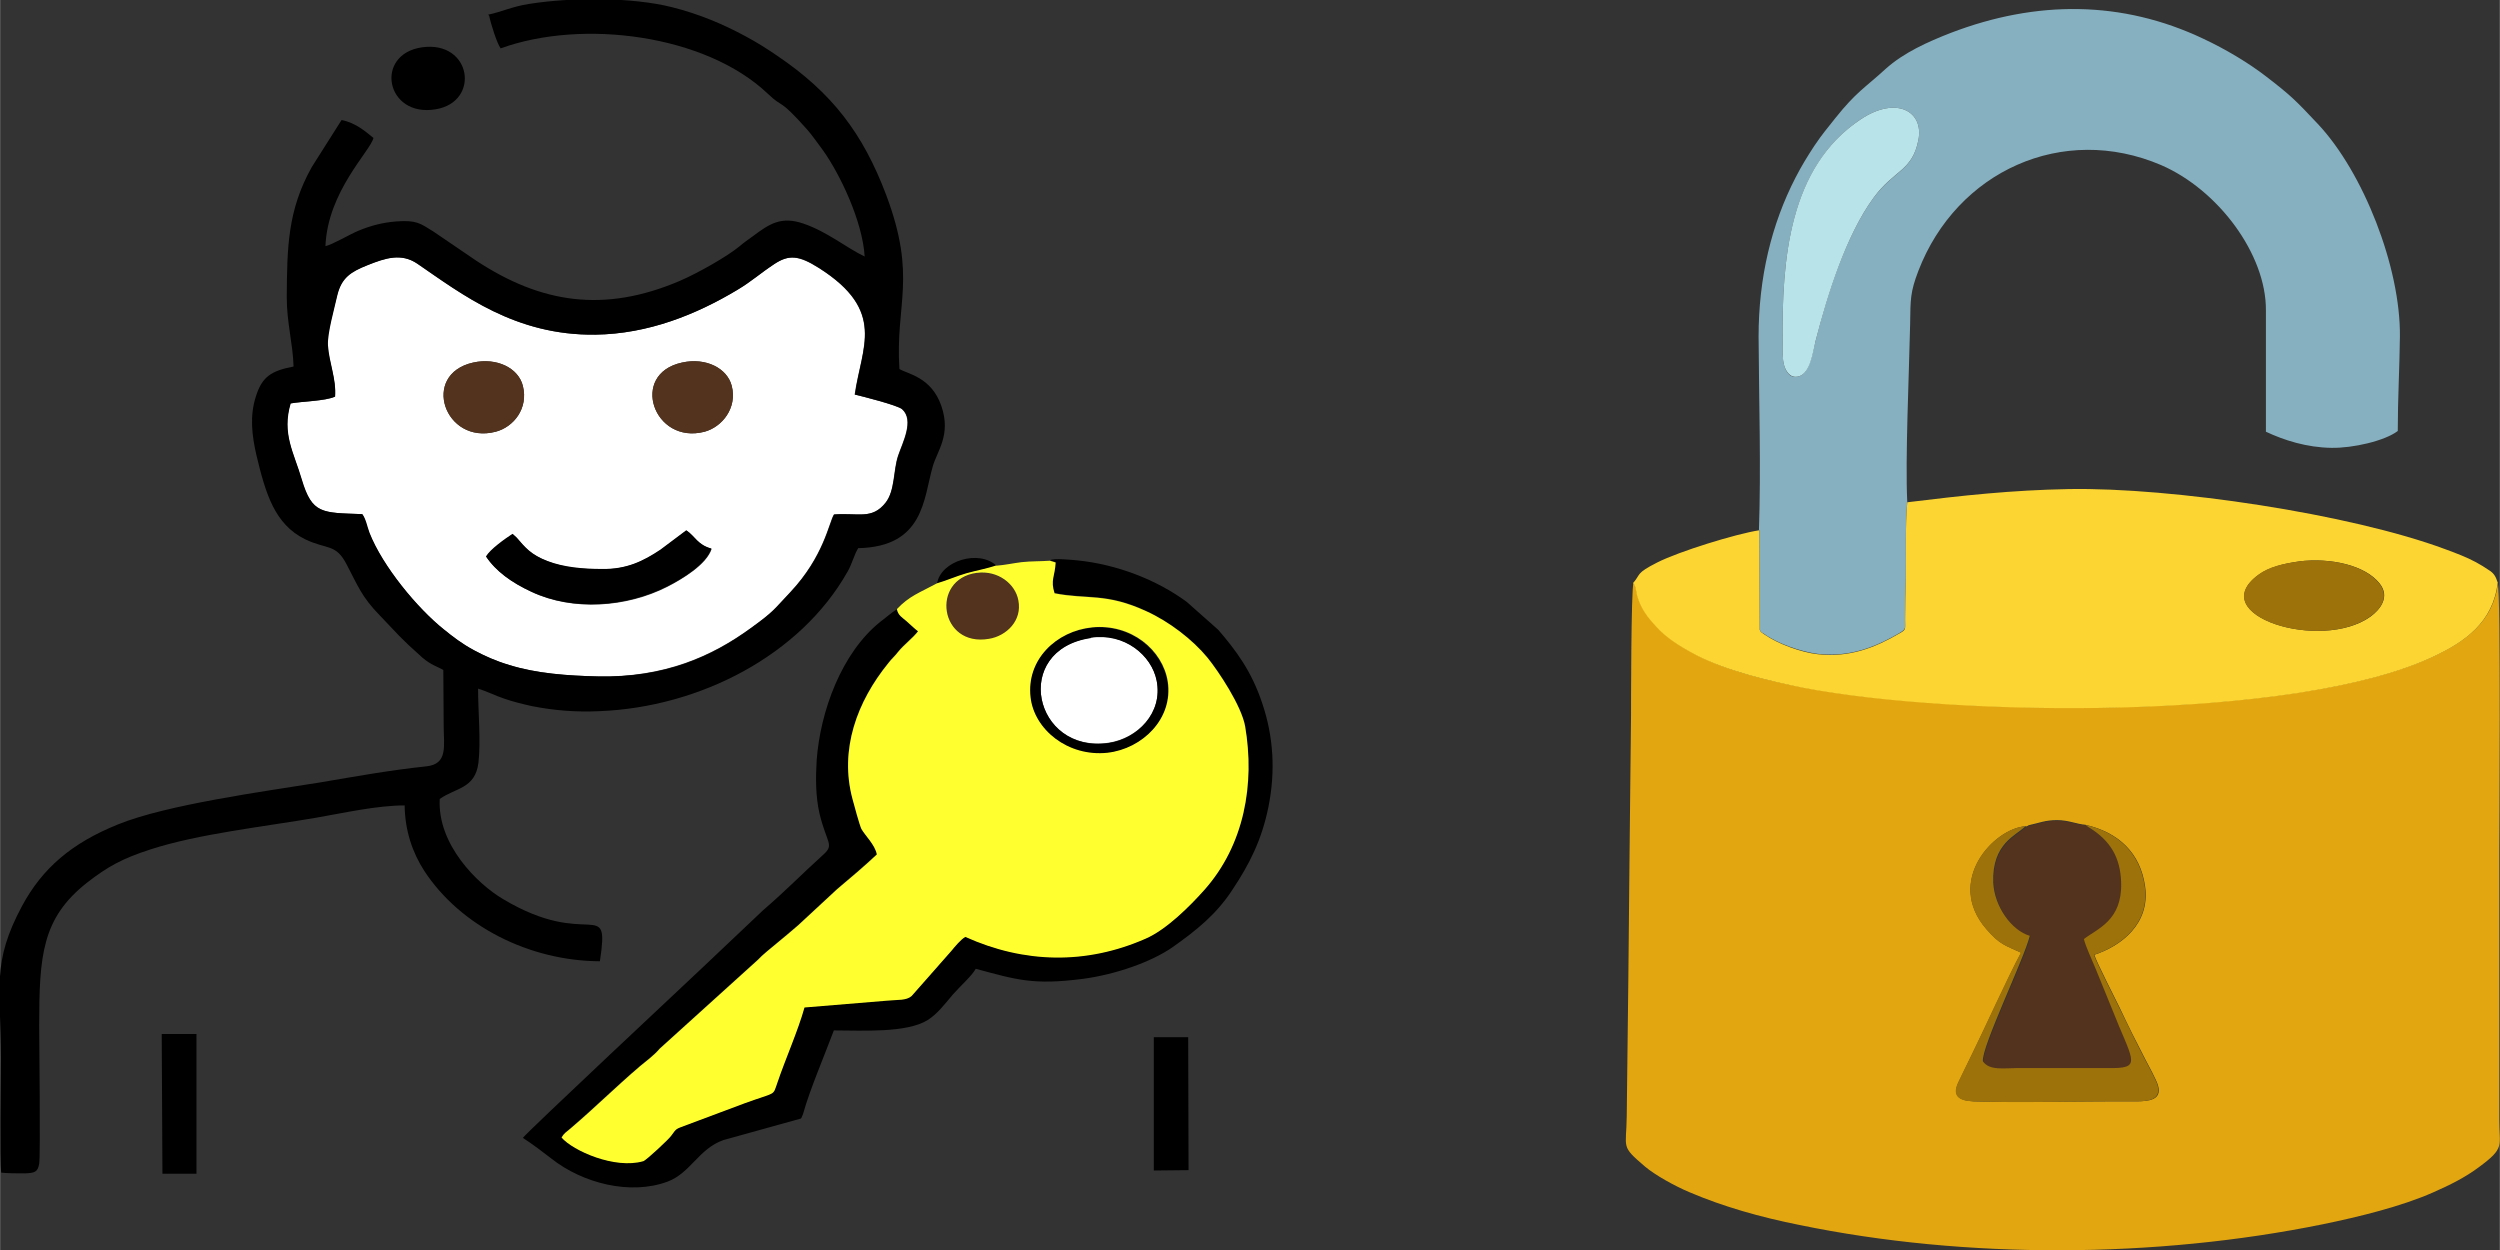 <?xml version="1.0" encoding="UTF-8"?>
<!DOCTYPE svg PUBLIC "-//W3C//DTD SVG 1.1//EN" "http://www.w3.org/Graphics/SVG/1.1/DTD/svg11.dtd">
<!-- Creator: CorelDRAW 2021 (64 Bit) -->
<svg xmlns="http://www.w3.org/2000/svg" xml:space="preserve" width="28.013mm" height="14.007mm" version="1.1" style="shape-rendering:geometricPrecision; text-rendering:geometricPrecision; image-rendering:optimizeQuality; fill-rule:evenodd; clip-rule:evenodd"
viewBox="0 0 69.77 34.89"
 xmlns:xlink="http://www.w3.org/1999/xlink"
 xmlns:xodm="http://www.corel.com/coreldraw/odm/2003">
 <rect x="0" y="0" width="69.77" height="34.89" fill="#333333" stroke="none"/>
 <defs>
  <style type="text/css">
   <![CDATA[
    .fil3 {fill:black}
    .fil5 {fill:#53331D}
    .fil2 {fill:#86B0C0}
    .fil7 {fill:#9D720B}
    .fil6 {fill:#B8E3E9}
    .fil0 {fill:#E2A610}
    .fil4 {fill:#FCD532}
    .fil8 {fill:#FFFF30}
    .fil1 {fill:white}
   ]]>
  </style>
 </defs>
 <g id="Camada_x0020_1">
  <path class="fil0" d="M56.55 23.07l0.08 -0.04c0.28,-0.06 0.45,-0.14 0.78,-0.14 0.32,0 0.54,0.11 0.79,0.13 0.92,0.21 1.54,0.78 1.67,1.73 0.14,1.03 -0.66,1.65 -1.42,1.9 0.06,0.2 0.57,1.19 0.71,1.48 0.22,0.47 0.47,0.97 0.71,1.43 0.08,0.15 0.32,0.59 0.36,0.74 0.11,0.4 -0.25,0.44 -0.62,0.44 -1.37,-0.01 -3.29,0.04 -4.53,-0 -0.39,-0.02 -0.6,-0.15 -0.42,-0.53 0.12,-0.25 0.23,-0.47 0.35,-0.72 0.38,-0.77 1.04,-2.23 1.4,-2.9 -0.45,-0.21 -0.59,-0.22 -0.97,-0.66 -1.16,-1.34 0.21,-2.81 1.1,-2.87zm13.17 -6.82c-0.13,1.11 -0.91,1.65 -1.78,2.06 -3.87,1.83 -13.41,1.67 -17.59,0.88 -1.01,-0.19 -2.18,-0.48 -2.99,-0.91 -0.47,-0.24 -0.85,-0.49 -1.13,-0.8 -0.23,-0.26 -0.43,-0.5 -0.53,-0.86 -0.03,-0.12 -0.04,-0.27 -0.11,-0.36 -0.07,0.14 -0.07,3.6 -0.07,3.71 -0.01,1.24 -0.03,2.49 -0.04,3.74 -0.02,2.48 -0.05,4.96 -0.08,7.44 -0.01,0.92 -0.18,0.82 0.51,1.41 0.27,0.23 0.82,0.54 1.25,0.72 0.94,0.4 1.96,0.69 3.06,0.91 4.65,0.96 9.95,0.93 14.61,-0.02 1.02,-0.21 2.2,-0.5 3.08,-0.89 0.48,-0.21 0.91,-0.43 1.27,-0.7 0.75,-0.55 0.57,-0.59 0.57,-1.32 0,-2.5 0,-5 0,-7.51 0,-0.11 0.05,-7.31 -0.04,-7.48z"/>
  <path class="fil1" d="M14.42 15.01c0.24,0.27 0.39,0.47 0.87,0.66 0.45,0.18 0.99,0.22 1.52,0.22 0.69,0 1.14,-0.22 1.63,-0.54l0.72 -0.54c0.25,0.17 0.3,0.4 0.7,0.51 -0.14,0.44 -0.83,0.85 -1.24,1.06 -1.12,0.57 -2.62,0.69 -3.79,0.14 -0.55,-0.26 -0.99,-0.58 -1.26,-0.98 0.13,-0.2 0.52,-0.48 0.74,-0.63l0.11 0.1zm-1.22 -4.89c0.67,-0.15 1.27,0.16 1.39,0.65 0.16,0.63 -0.26,1.15 -0.76,1.28 -1.42,0.37 -2.1,-1.6 -0.63,-1.93zm5.83 -0c0.67,-0.15 1.26,0.16 1.39,0.65 0.16,0.62 -0.28,1.15 -0.76,1.28 -1.42,0.37 -2.1,-1.61 -0.63,-1.93zm4.82 0.89c0.19,-1.32 0.89,-2.33 -1,-3.53 -0.56,-0.35 -0.84,-0.38 -1.25,-0.11 -0.38,0.25 -0.64,0.48 -1.03,0.72 -1.15,0.69 -2.48,1.23 -3.96,1.25 -2.24,0.03 -3.71,-1.12 -4.97,-1.98 -0.45,-0.31 -0.89,-0.16 -1.39,0.04 -0.47,0.18 -0.73,0.34 -0.85,0.85 -0.08,0.36 -0.29,1.06 -0.26,1.39 0.03,0.47 0.25,0.96 0.2,1.43 -0.27,0.13 -0.91,0.13 -1.24,0.19 -0.25,0.84 0.09,1.36 0.31,2.12 0.29,0.97 0.56,0.93 1.69,0.97 0.09,0.13 0.13,0.36 0.2,0.52 0.37,0.94 1.34,2.11 2.08,2.7 0.26,0.21 0.49,0.39 0.84,0.58 0.3,0.16 0.61,0.3 0.98,0.41 0.77,0.24 1.63,0.3 2.49,0.32 1.85,0.03 3.17,-0.56 4.26,-1.35 0.65,-0.47 0.63,-0.5 1.1,-1 0.94,-1 1.08,-1.95 1.22,-2.17 0.68,-0.05 1.06,0.15 1.44,-0.33 0.27,-0.34 0.21,-0.89 0.35,-1.31 0.12,-0.36 0.46,-0.99 0.11,-1.3 -0.13,-0.11 -1.12,-0.36 -1.33,-0.41z"/>
  <path class="fil2" d="M53.54 3.91c-0.17,0.87 -0.67,0.83 -1.25,1.61 -0.77,1.05 -1.3,2.72 -1.62,4 -0.09,0.35 -0.16,0.87 -0.45,0.98 -0.25,0.09 -0.37,-0.12 -0.42,-0.28 -0.06,-0.19 -0.05,-0.45 -0.05,-0.65 -0.02,-2.32 0.17,-4.89 2.18,-6.24 0.99,-0.66 1.77,-0.23 1.61,0.58zm-4.44 10.88l0.01 2.77c0.04,0.11 0.01,0.06 0.12,0.13 0.37,0.27 1.03,0.5 1.5,0.56 0.9,0.1 1.61,-0.19 2.28,-0.58 0.2,-0.12 0.16,-0.13 0.16,-0.39 0,-0.37 0.01,-0.75 0.02,-1.12 0.01,-0.67 -0.02,-1.49 0.04,-2.15 -0.06,-1.18 0.05,-3.57 0.08,-4.97 0.01,-0.68 0,-0.88 0.23,-1.48 1.07,-2.78 4.03,-4.13 6.78,-2.95 1.59,0.69 2.93,2.49 2.92,4.05 -0,1.13 0,2.26 0,3.39 0.51,0.24 1.14,0.44 1.83,0.45 0.59,0.01 1.48,-0.19 1.85,-0.47 0,-0.88 0.05,-1.76 0.06,-2.64 0.02,-1.93 -1.02,-4.58 -2.29,-5.93 -0.61,-0.65 -0.76,-0.8 -1.45,-1.33 -0.48,-0.37 -1.11,-0.75 -1.75,-1.05 -2.26,-1.07 -4.65,-1.08 -7.05,-0.16 -0.64,0.25 -1.31,0.55 -1.81,1 -0.59,0.54 -0.82,0.64 -1.41,1.38 -0.25,0.32 -0.34,0.41 -0.59,0.78 -0.19,0.29 -0.35,0.55 -0.52,0.88 -0.67,1.3 -1.03,2.79 -1.03,4.44 0.01,1.78 0.07,3.64 0.01,5.4z"/>
  <path class="fil3" d="M23.85 11.01c0.22,0.05 1.2,0.3 1.33,0.41 0.35,0.31 0.01,0.94 -0.11,1.3 -0.14,0.42 -0.09,0.97 -0.35,1.31 -0.38,0.48 -0.76,0.28 -1.44,0.33 -0.14,0.23 -0.28,1.17 -1.22,2.17 -0.47,0.49 -0.45,0.53 -1.1,1 -1.09,0.8 -2.41,1.39 -4.26,1.35 -0.86,-0.02 -1.72,-0.08 -2.49,-0.32 -0.37,-0.11 -0.68,-0.25 -0.98,-0.41 -0.35,-0.19 -0.58,-0.37 -0.84,-0.58 -0.74,-0.59 -1.71,-1.76 -2.08,-2.7 -0.06,-0.16 -0.1,-0.39 -0.2,-0.52 -1.13,-0.04 -1.4,-0 -1.69,-0.97 -0.22,-0.75 -0.56,-1.27 -0.31,-2.12 0.33,-0.06 0.97,-0.07 1.24,-0.19 0.04,-0.47 -0.17,-0.96 -0.2,-1.43 -0.02,-0.33 0.18,-1.03 0.26,-1.39 0.12,-0.5 0.38,-0.66 0.85,-0.85 0.5,-0.2 0.94,-0.34 1.39,-0.04 1.25,0.86 2.73,2.01 4.97,1.98 1.47,-0.02 2.81,-0.56 3.96,-1.25 0.39,-0.23 0.65,-0.47 1.03,-0.72 0.41,-0.27 0.69,-0.25 1.25,0.11 1.89,1.2 1.18,2.21 1,3.53zm-10.2 -10.57c0.04,0.21 0.22,0.78 0.32,0.91 2.29,-0.83 5.72,-0.38 7.45,1.26 0.47,0.45 0.28,0.08 1.1,1 0.15,0.17 0.3,0.39 0.45,0.59 0.47,0.66 1.1,1.97 1.16,2.96 -0.52,-0.25 -1.04,-0.69 -1.71,-0.92 -0.62,-0.21 -0.94,-0 -1.42,0.36 -0.15,0.11 -0.23,0.16 -0.37,0.28 -0.34,0.28 -1.15,0.74 -1.66,0.96 -2.11,0.9 -3.87,0.63 -5.69,-0.57l-1.19 -0.81c-0.37,-0.23 -0.47,-0.32 -1.03,-0.28 -0.39,0.03 -0.72,0.12 -1.06,0.26 -0.24,0.1 -0.73,0.39 -0.92,0.43 0.06,-1.53 1.26,-2.66 1.34,-3.02 -0.2,-0.16 -0.48,-0.42 -0.89,-0.5l-0.83 1.31c-0.68,1.21 -0.69,2.26 -0.7,3.63 -0,0.73 0.17,1.28 0.19,1.94 -0.63,0.12 -0.88,0.29 -1.05,0.83 -0.18,0.55 -0.11,1.1 0.01,1.63 0.26,1.09 0.51,1.94 1.36,2.36 0.62,0.3 0.86,0.11 1.17,0.72 0.3,0.57 0.41,0.89 0.92,1.41 0.52,0.54 0.53,0.59 1.18,1.17 0.24,0.21 0.46,0.27 0.59,0.35 0,0.52 0.01,1.04 0.01,1.56 -0,0.55 0.13,1.07 -0.49,1.13 -1.04,0.11 -1.96,0.28 -2.97,0.45 -1.56,0.25 -4.28,0.62 -5.63,1.17 -1.29,0.52 -2.11,1.22 -2.68,2.28 -0.85,1.59 -0.59,2.23 -0.59,4.25 0,0.51 -0.03,2.9 0.01,3.19 0.19,0.02 0.46,0.02 0.65,0.02 0.28,-0.01 0.37,-0.03 0.41,-0.27 0.04,-0.22 -0,-3.44 -0,-3.84 0,-1.98 0.08,-3.01 1.33,-4 0.59,-0.46 1,-0.68 1.77,-0.93 1.35,-0.44 3.21,-0.64 4.65,-0.89 0.75,-0.13 1.68,-0.34 2.45,-0.34 0.01,0.71 0.22,1.32 0.55,1.83 1.01,1.54 2.93,2.51 4.9,2.52 0.28,-1.86 -0.29,-0.29 -2.71,-1.74 -0.71,-0.42 -1.83,-1.52 -1.76,-2.79 0.43,-0.31 0.99,-0.28 1.08,-1.01 0.07,-0.6 -0.01,-1.44 -0.01,-2.07 0.23,0.07 0.49,0.2 0.73,0.28 0.26,0.09 0.51,0.15 0.78,0.21 0.61,0.12 1.22,0.17 1.87,0.14 2.82,-0.11 5.62,-1.57 6.93,-3.89 0.12,-0.2 0.19,-0.49 0.3,-0.66 1.84,-0.04 1.82,-1.38 2.08,-2.28 0.12,-0.43 0.52,-0.88 0.24,-1.69 -0.28,-0.81 -0.94,-0.89 -1.17,-1.03 -0.12,-1.83 0.5,-2.54 -0.37,-4.86 -0.65,-1.72 -1.51,-2.85 -3.05,-3.89 -0.28,-0.19 -0.56,-0.37 -0.88,-0.54 -0.61,-0.33 -1.29,-0.62 -2.05,-0.81 -1.11,-0.28 -2.8,-0.28 -3.99,-0.09 -0.46,0.07 -0.76,0.22 -1.14,0.3z"/>
  <path class="fil4" d="M64.16 15.67c0.9,-0.11 1.85,0.11 2.25,0.61 0.31,0.38 0.01,0.74 -0.25,0.93 -1.38,0.99 -4.67,-0.04 -3.12,-1.17 0.29,-0.21 0.7,-0.31 1.13,-0.37zm-10.93 -1.65c-0.06,0.65 -0.03,1.48 -0.04,2.15 -0.01,0.37 -0.02,0.75 -0.02,1.12 -0,0.27 0.04,0.28 -0.16,0.39 -0.67,0.39 -1.38,0.68 -2.28,0.58 -0.46,-0.05 -1.12,-0.29 -1.5,-0.56 -0.1,-0.08 -0.08,-0.03 -0.12,-0.13l-0.01 -2.77c-0.65,0.1 -2.24,0.59 -2.85,0.9 -0.61,0.31 -0.45,0.32 -0.67,0.57 0.08,0.1 0.08,0.25 0.11,0.36 0.1,0.36 0.3,0.61 0.53,0.86 0.28,0.31 0.65,0.55 1.13,0.8 0.81,0.42 1.98,0.71 2.99,0.91 4.18,0.8 13.72,0.95 17.59,-0.88 0.87,-0.41 1.65,-0.95 1.78,-2.06 -0.06,-0.19 -0.12,-0.27 -0.25,-0.35 -0.1,-0.07 -0.23,-0.15 -0.36,-0.22 -0.26,-0.14 -0.55,-0.25 -0.85,-0.36 -2.66,-0.99 -7.63,-1.73 -10.51,-1.68 -1.61,0.03 -2.97,0.18 -4.52,0.37z"/>
  <path class="fil3" d="M25.03 17.01c-0.15,0.08 -0.33,0.25 -0.47,0.35 -1.08,0.87 -1.67,2.5 -1.77,3.86 -0.03,0.5 -0.03,1.01 0.08,1.49 0.2,0.83 0.42,0.86 0.11,1.14 -0.64,0.58 -1.03,0.99 -1.69,1.56l-1.69 1.6c-0.35,0.33 -4.92,4.61 -5.01,4.75 0.31,0.2 0.51,0.36 0.8,0.58 0.86,0.68 2.19,1.03 3.24,0.64 0.64,-0.24 0.87,-0.92 1.56,-1.16l2.16 -0.6c0.03,-0.05 -0.01,0.04 0.04,-0.08 0.03,-0.06 0,0 0.03,-0.08 0.17,-0.62 0.6,-1.63 0.85,-2.3 0.78,0 2.03,0.08 2.62,-0.29 0.27,-0.17 0.48,-0.45 0.7,-0.71 0.22,-0.25 0.54,-0.53 0.64,-0.72 1.15,0.31 1.61,0.46 3,0.28 0.9,-0.12 1.9,-0.47 2.49,-0.88 0.68,-0.48 1.24,-0.93 1.69,-1.63 0.45,-0.68 0.8,-1.35 0.99,-2.29 0.2,-1 0.14,-1.96 -0.17,-2.88 -0.3,-0.91 -0.74,-1.49 -1.23,-2.06l-0.88 -0.78c-0.84,-0.62 -1.96,-1.05 -3.06,-1.16 -0.13,-0.01 -0.66,-0.07 -0.76,-0l0.16 0.05c-0.02,0.39 -0.15,0.49 -0.03,0.86 0.91,0.18 1.44,-0.02 2.56,0.5 0.64,0.3 1.29,0.79 1.71,1.3 0.3,0.37 0.95,1.34 1.05,1.92 0.28,1.6 -0.02,3.3 -1.14,4.56 -0.4,0.45 -1.07,1.11 -1.64,1.36 -1.66,0.73 -3.39,0.69 -5.03,-0.05 -0.12,0.08 -0.29,0.27 -0.39,0.39l-1.11 1.26c-0.15,0.13 -0.36,0.1 -0.69,0.13l-2.3 0.19c-0.19,0.65 -0.53,1.43 -0.76,2.11 -0.13,0.37 -0.02,0.24 -0.9,0.56l-1.63 0.61c-0.31,0.11 -0.27,0.07 -0.43,0.3 -0.06,0.08 -0.69,0.68 -0.78,0.71 -0.79,0.23 -1.96,-0.28 -2.28,-0.66 0.07,-0.12 0.13,-0.15 0.26,-0.26 0.66,-0.57 1.24,-1.14 1.93,-1.73 0.2,-0.17 0.39,-0.3 0.55,-0.49l2.73 -2.47c0.15,-0.16 0.39,-0.34 0.56,-0.49 0.2,-0.17 0.37,-0.31 0.57,-0.48l1.09 -1.01c0.39,-0.33 0.75,-0.64 1.11,-0.97 -0.06,-0.27 -0.32,-0.51 -0.43,-0.71 -0.06,-0.1 -0.21,-0.69 -0.25,-0.84 -0.37,-1.38 0.13,-2.72 1,-3.79 0.09,-0.12 0.18,-0.2 0.27,-0.31 0.16,-0.21 0.42,-0.4 0.56,-0.58 -0.11,-0.09 -0.19,-0.17 -0.32,-0.28 -0.11,-0.09 -0.24,-0.15 -0.27,-0.34z"/>
  <path class="fil5" d="M56.63 23.04l-0.08 0.04c-0.24,0.25 -0.95,0.47 -0.9,1.57 0.03,0.66 0.5,1.34 1.02,1.49 -0.16,0.65 -1.36,3.1 -1.31,3.5 0.17,0.26 0.59,0.19 0.98,0.19l2.36 -0c1.02,0.01 0.93,-0.06 0.46,-1.17l-0.66 -1.62c-0.09,-0.22 -0.27,-0.6 -0.32,-0.81 0.37,-0.3 1.07,-0.51 1.04,-1.57 -0.02,-0.72 -0.31,-1.18 -0.89,-1.54 -0.01,-0 -0.02,-0.01 -0.02,-0.01l-0.09 -0.07c-0.24,-0.02 -0.47,-0.12 -0.79,-0.13 -0.33,-0 -0.5,0.07 -0.78,0.14z"/>
  <path class="fil6" d="M53.54 3.91c0.16,-0.81 -0.62,-1.24 -1.61,-0.58 -2.01,1.34 -2.2,3.91 -2.18,6.24 0,0.21 -0.01,0.46 0.05,0.65 0.05,0.15 0.17,0.36 0.42,0.28 0.3,-0.11 0.37,-0.63 0.45,-0.98 0.33,-1.28 0.85,-2.95 1.62,-4 0.57,-0.78 1.08,-0.74 1.25,-1.61z"/>
  <path class="fil7" d="M58.2 23.02l0.09 0.07c0.01,0 0.02,0.01 0.02,0.01 0.58,0.36 0.87,0.82 0.89,1.54 0.03,1.06 -0.67,1.28 -1.04,1.57 0.05,0.21 0.23,0.59 0.32,0.81l0.66 1.62c0.47,1.11 0.56,1.19 -0.46,1.17l-2.36 0c-0.38,0 -0.8,0.08 -0.98,-0.19 -0.04,-0.4 1.15,-2.85 1.31,-3.5 -0.51,-0.15 -0.99,-0.82 -1.02,-1.49 -0.04,-1.1 0.66,-1.32 0.9,-1.57l0.08 -0.04 -0.08 0.04c-0.89,0.06 -2.25,1.53 -1.1,2.87 0.38,0.44 0.52,0.45 0.97,0.66 -0.36,0.66 -1.02,2.13 -1.4,2.9 -0.12,0.24 -0.23,0.47 -0.35,0.72 -0.18,0.38 0.02,0.52 0.42,0.53 1.23,0.05 3.16,-0.01 4.53,0 0.36,0 0.72,-0.04 0.62,-0.44 -0.04,-0.15 -0.28,-0.59 -0.36,-0.74 -0.24,-0.46 -0.48,-0.96 -0.71,-1.43 -0.14,-0.29 -0.65,-1.28 -0.71,-1.48 0.76,-0.25 1.56,-0.87 1.42,-1.9 -0.13,-0.95 -0.75,-1.52 -1.67,-1.73z"/>
  <path class="fil1" d="M30.44 17.8c-2.22,0.34 -1.6,3.24 0.5,2.93 0.8,-0.12 1.52,-0.83 1.34,-1.74 -0.14,-0.71 -0.9,-1.34 -1.84,-1.2z"/>
  <path class="fil3" d="M14.3 14.9c-0.23,0.15 -0.62,0.43 -0.74,0.63 0.27,0.41 0.71,0.73 1.26,0.98 1.16,0.55 2.66,0.43 3.79,-0.14 0.42,-0.21 1.1,-0.62 1.24,-1.06 -0.39,-0.11 -0.45,-0.34 -0.7,-0.51l-0.72 0.54c-0.48,0.32 -0.94,0.55 -1.63,0.54 -0.54,-0 -1.07,-0.05 -1.52,-0.22 -0.48,-0.18 -0.63,-0.38 -0.87,-0.66l-0.11 -0.1z"/>
  <path class="fil7" d="M64.16 15.67c-0.43,0.06 -0.84,0.15 -1.13,0.37 -1.54,1.13 1.74,2.16 3.12,1.17 0.27,-0.19 0.56,-0.54 0.25,-0.93 -0.4,-0.5 -1.35,-0.72 -2.25,-0.61z"/>
  <polygon class="fil3" points="4.53,32.76 5.48,32.76 5.48,28.86 4.51,28.86 "/>
  <path class="fil5" d="M13.2 10.12c-1.47,0.33 -0.8,2.3 0.63,1.93 0.5,-0.13 0.92,-0.65 0.76,-1.28 -0.12,-0.49 -0.72,-0.8 -1.39,-0.65z"/>
  <polygon class="fil3" points="32.2,32.67 33.17,32.66 33.16,28.95 32.2,28.95 "/>
  <path class="fil5" d="M19.03 10.12c-1.48,0.32 -0.79,2.3 0.63,1.93 0.49,-0.13 0.92,-0.66 0.76,-1.28 -0.12,-0.49 -0.72,-0.8 -1.39,-0.65z"/>
  <path class="fil3" d="M30.44 17.8c0.94,-0.14 1.7,0.49 1.84,1.2 0.18,0.91 -0.54,1.62 -1.34,1.74 -2.1,0.3 -2.72,-2.6 -0.5,-2.93zm0.03 -0.28c-1,0.1 -1.84,0.9 -1.72,1.95 0.1,0.9 1.04,1.68 2.15,1.55 0.97,-0.11 1.85,-0.95 1.68,-1.99 -0.14,-0.88 -1.02,-1.62 -2.12,-1.51z"/>
  <path class="fil5" d="M27.26 16c-1.29,0.17 -1.03,2.07 0.35,1.84 0.49,-0.08 0.93,-0.51 0.82,-1.07 -0.09,-0.46 -0.57,-0.84 -1.16,-0.77z"/>
  <path class="fil3" d="M11.78 1.32c-1.35,0.19 -1.02,1.97 0.38,1.73 1.25,-0.21 1,-1.92 -0.38,-1.73z"/>
  <path class="fil3" d="M26.15 16.29c0.25,-0.07 0.54,-0.2 0.82,-0.28 0.25,-0.07 0.61,-0.14 0.84,-0.22 -0.49,-0.46 -1.56,-0.14 -1.66,0.5z"/>
  <path class="fil8" d="M30.47 17.51c1.1,-0.11 1.98,0.63 2.12,1.51 0.16,1.04 -0.71,1.88 -1.68,1.99 -1.11,0.12 -2.05,-0.65 -2.15,-1.55 -0.12,-1.05 0.72,-1.85 1.72,-1.95zm-3.21 -1.52c0.59,-0.08 1.08,0.31 1.16,0.77 0.11,0.56 -0.33,0.99 -0.82,1.07 -1.38,0.24 -1.64,-1.66 -0.35,-1.84zm0.55 -0.21c-0.23,0.08 -0.59,0.15 -0.84,0.22 -0.28,0.08 -0.57,0.21 -0.82,0.28 -0.5,0.27 -0.77,0.35 -1.12,0.72 0.03,0.18 0.16,0.24 0.27,0.34 0.13,0.11 0.21,0.2 0.32,0.28 -0.14,0.19 -0.39,0.37 -0.56,0.58 -0.08,0.11 -0.18,0.19 -0.27,0.31 -0.87,1.07 -1.37,2.41 -1,3.79 0.04,0.15 0.2,0.74 0.25,0.84 0.11,0.19 0.38,0.44 0.43,0.71 -0.36,0.34 -0.73,0.65 -1.11,0.97l-1.09 1.01c-0.2,0.17 -0.37,0.32 -0.57,0.48 -0.18,0.15 -0.41,0.33 -0.56,0.49l-2.73 2.47c-0.17,0.2 -0.36,0.33 -0.55,0.49 -0.69,0.59 -1.26,1.16 -1.93,1.73 -0.13,0.11 -0.19,0.14 -0.26,0.26 0.32,0.37 1.49,0.89 2.28,0.66 0.08,-0.02 0.72,-0.62 0.78,-0.71 0.16,-0.22 0.12,-0.18 0.43,-0.3l1.63 -0.61c0.88,-0.32 0.77,-0.19 0.9,-0.56 0.23,-0.68 0.58,-1.46 0.76,-2.11l2.3 -0.19c0.32,-0.03 0.54,0 0.69,-0.13l1.11 -1.26c0.1,-0.12 0.26,-0.32 0.39,-0.39 1.64,0.74 3.37,0.78 5.03,0.05 0.58,-0.25 1.24,-0.91 1.64,-1.36 1.12,-1.26 1.41,-2.96 1.14,-4.56 -0.1,-0.58 -0.75,-1.55 -1.05,-1.92 -0.42,-0.51 -1.07,-1.01 -1.71,-1.3 -1.13,-0.52 -1.65,-0.32 -2.56,-0.5 -0.12,-0.37 0.01,-0.47 0.03,-0.86l-0.16 -0.05c-0.26,0.02 -0.51,0.01 -0.79,0.04 -0.24,0.03 -0.46,0.08 -0.71,0.1z"/>
 </g>
</svg>

